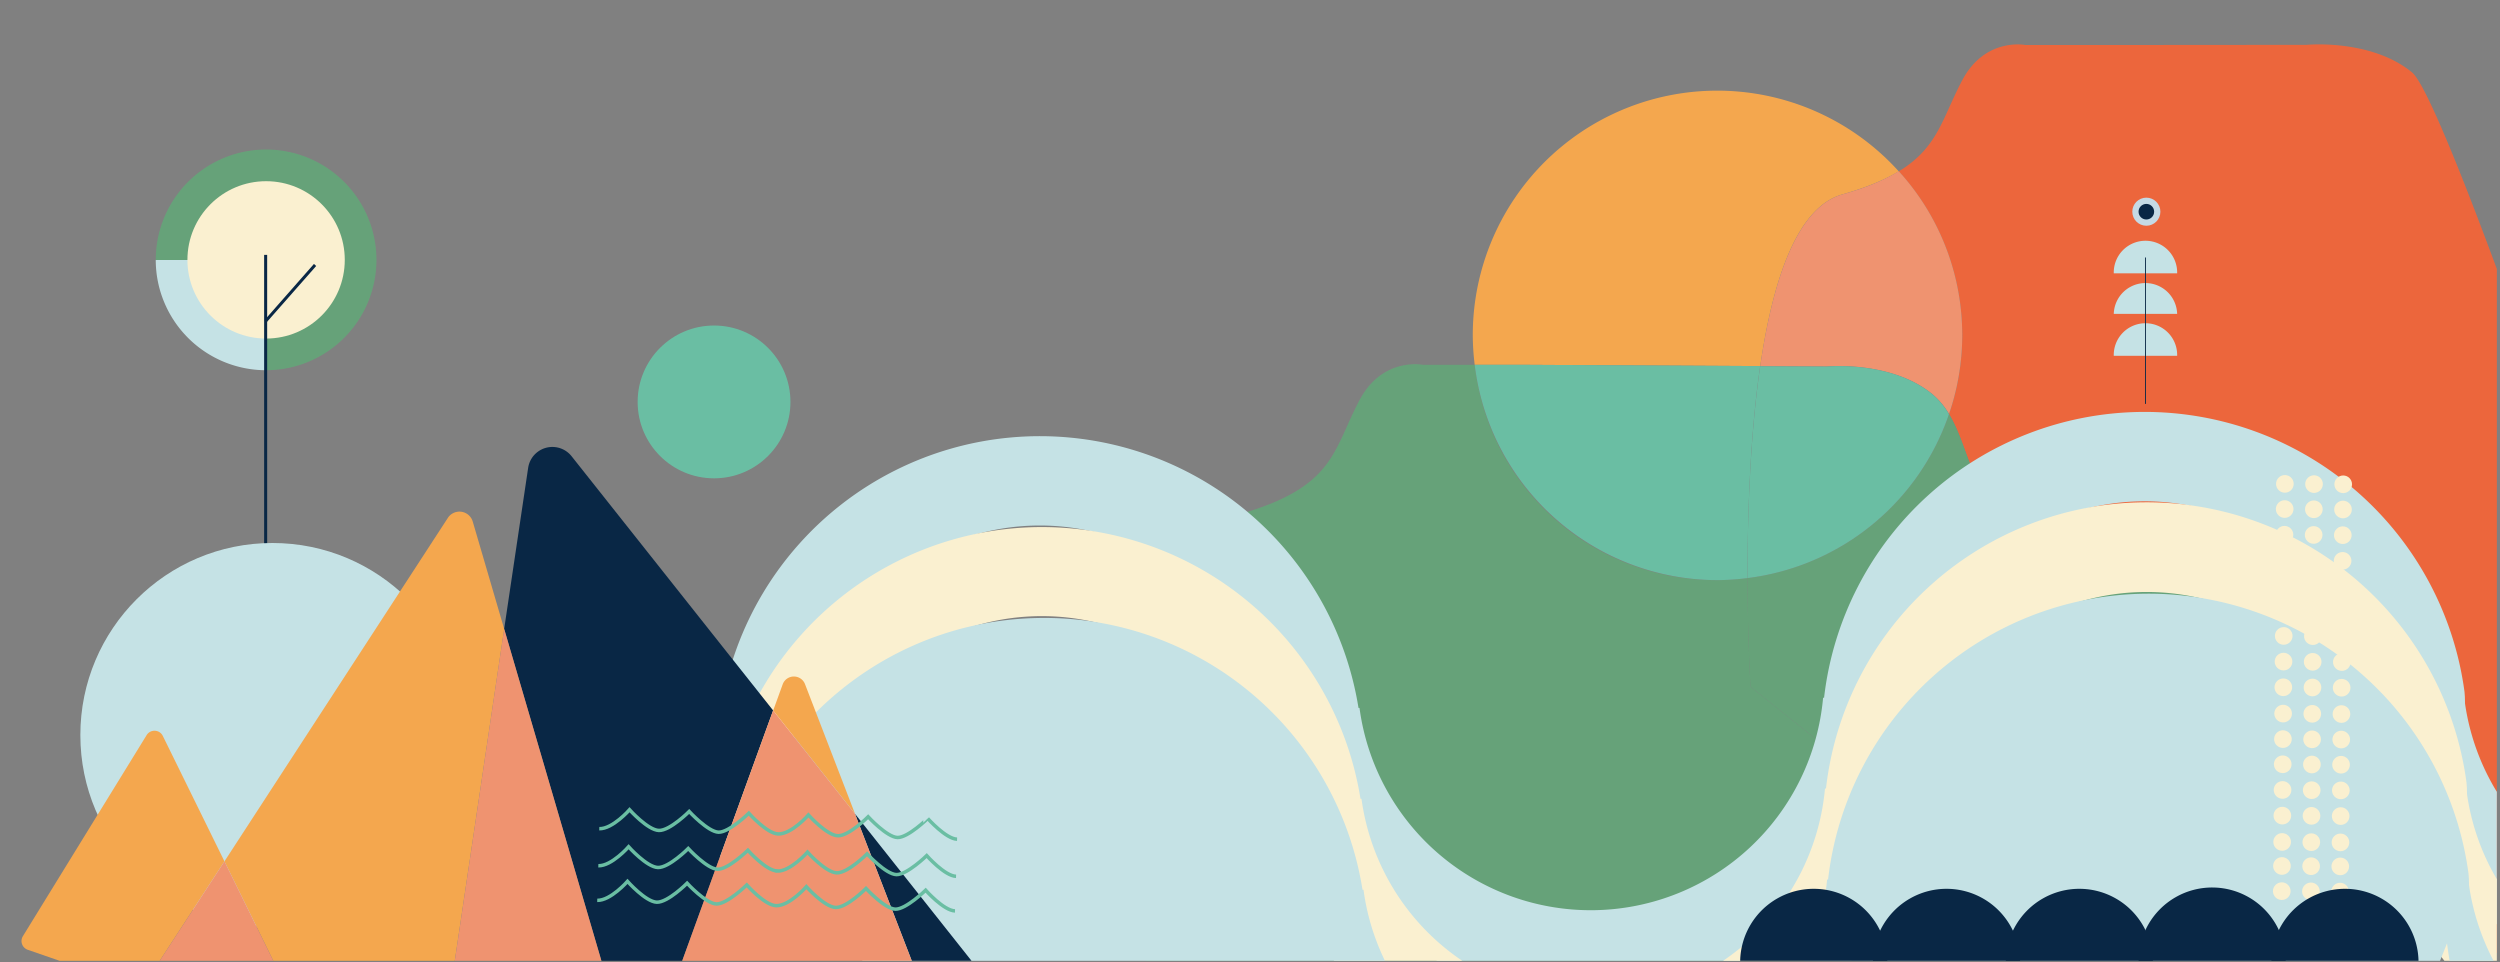 <svg id="Layer_1" data-name="Layer 1" xmlns="http://www.w3.org/2000/svg" xmlns:xlink="http://www.w3.org/1999/xlink" viewBox="0 0 1000 385"><rect x="0" y="0" width="1000" height="385" fill="#808080" stroke="none"/><defs><style>.cls-1,.cls-10,.cls-11,.cls-14{fill:none;}.cls-2{clip-path:url(#clip-path);}.cls-3{fill:#ec663c;}.cls-4{fill:#66a279;}.cls-5{fill:#f4a74e;}.cls-6{fill:#ef9370;}.cls-7{fill:#6abea3;}.cls-8{fill:#c5e2e5;}.cls-9{fill:#faf0d0;}.cls-10,.cls-11{stroke:#092745;}.cls-10,.cls-11,.cls-12,.cls-14{stroke-miterlimit:10;}.cls-10{stroke-width:1.21px;}.cls-11{stroke-width:0.36px;}.cls-12,.cls-13{fill:#092745;}.cls-12{stroke:#c5dae5;stroke-width:2.5px;}.cls-14{stroke:#6abea3;stroke-width:1.4px;}</style><clipPath id="clip-path"><rect class="cls-1" x="-242.97" y="-315" width="1241.71" height="699.33"/></clipPath></defs><title>background-mountains</title><g class="cls-2"><path class="cls-3" d="M964.8,28.94c-16.49-13.49-42.14-11-42.14-11L848.87,18H810.13s-16-3.17-25.18,14c-8,15-9.56,26.92-25.46,36.55a97.24,97.24,0,0,1,20.13,97.11c8.86,14.65,8.63,35.15,26.07,36.4,21,1.5,77.95,1.5,83.95,1.5s13.49,6,18,13.49,86,164.16,86,164.16l92.88,0C1087.4,360.19,981.29,42.43,964.8,28.94Z"/><path class="cls-4" d="M700.22,274.71s-1.13-18.17-1.19-43.48a97.17,97.17,0,0,1-109.15-85.32H569.07s-16-3.17-25.19,14c-10.77,20.2-9.79,34.85-48.09,45.79-48.08,13.74-36.63,196.93-36.63,196.93L582.58,399,771.06,385.3l222.62-4.1L797.54,352.57Z"/><path class="cls-4" d="M889.64,203.55c-6,0-63,0-83.95-1.5-17.44-1.25-17.21-21.75-26.07-36.4A97.88,97.88,0,0,1,699,231.23c.06,25.31,1.19,43.48,1.19,43.48l97.32,77.86L993.68,381.2s-81.56-156.66-86-164.16S895.63,203.55,889.64,203.55Z"/><path class="cls-5" d="M704.09,146.44c5-34.35,14.68-63.49,32.77-68.66,9.88-2.82,17.11-5.89,22.63-9.24a97.78,97.78,0,0,0-170.38,65.61,99.11,99.11,0,0,0,.77,11.76h17.93Z"/><path class="cls-6" d="M704.09,146.44l26.64.14s25.65-2.45,42.14,11a30.73,30.73,0,0,1,6.75,8,97.24,97.24,0,0,0-20.13-97.11C754,71.89,746.74,75,736.86,77.78,718.77,83,709.11,112.09,704.09,146.44Z"/><path class="cls-7" d="M687,232.05a97.47,97.47,0,0,0,12-.82c0-24.85.94-56.57,5.06-84.79l-96.28-.53H589.88A97.86,97.86,0,0,0,687,232.05Z"/><path class="cls-7" d="M772.87,157.63c-16.49-13.5-42.14-11-42.14-11l-26.64-.14C700,174.66,699,206.38,699,231.23a97.88,97.88,0,0,0,80.59-65.58A30.73,30.73,0,0,0,772.87,157.63Z"/><path class="cls-8" d="M286.89,306.38A129.08,129.08,0,0,1,543.4,283.17l.4,0a93.32,93.32,0,0,0,185.44-4.08h.39a129.08,129.08,0,0,1,256.17-2.39l.15,2,.06,2.71a93.32,93.32,0,0,0,185.66-15.42l35.75-.79a129.08,129.08,0,0,1-257,20l-.15-2-.06-2.7a93.32,93.32,0,0,0-185.31,5h-.4a129.08,129.08,0,0,1-255.69,5.63l-.4,0a93.32,93.32,0,0,0-185.79,14.47Z"/><path class="cls-9" d="M287.69,342.74A129.08,129.08,0,0,1,544.2,319.53l.4,0A93.32,93.32,0,0,0,730,315.42h.39A129.08,129.08,0,0,1,986.6,313l.15,2,.06,2.7a93.32,93.32,0,0,0,185.66-15.42l35.75-.78c1.57,71.16-55,130.32-126.21,131.89A128.85,128.85,0,0,1,951.24,321.48l-.15-2-.06-2.7a93.32,93.32,0,0,0-185.31,5h-.4a129.07,129.07,0,0,1-255.69,5.62l-.4,0A93.32,93.32,0,0,0,323.44,342Z"/><path class="cls-8" d="M288.49,379.1c-1.57-71.16,55.05-130.32,126.21-131.89A128.86,128.86,0,0,1,545,355.89l.4,0a93.32,93.32,0,0,0,185.44-4.08l.39,0a129.08,129.08,0,0,1,256.17-2.4l.15,2,.06,2.7a93.32,93.32,0,0,0,185.66-15.42l35.75-.78c1.57,71.16-55,130.32-126.21,131.89-65.89,1.45-95.31-27.21-104-92.46l-8.62,21.54-8.62,21.55c-6.68-46.69-38.86,5.42-86.18,6.46-47.63,1-45.37-60.31-49.55-12.92l-17.24-10.78c-7.27,64-103.12,67.91-167.9,69.34S517.07,521.69,507,458.09l-2.16-37.7c-6.26-47.16-45,16.19-92.64,17.23-51.45,1.14-89.09-110.75-88-59.3Z"/><path class="cls-4" d="M106.44,148.09A44.14,44.14,0,1,0,62.3,104h44.14Z"/><path class="cls-8" d="M106.44,148.09V104H62.3A44.14,44.14,0,0,0,106.44,148.09Z"/><circle class="cls-9" cx="106.44" cy="103.95" r="31.47"/><polyline class="cls-10" points="106.26 101.95 106.26 128.45 106.26 218.15"/><line class="cls-10" x1="126.02" y1="105.99" x2="106.26" y2="128.45"/><path class="cls-8" d="M845.51,109.34a12.68,12.68,0,1,1,25.35,0"/><path class="cls-8" d="M845.51,125.55a12.68,12.68,0,0,1,25.35,0"/><path class="cls-8" d="M845.51,142.33a12.68,12.68,0,1,1,25.35,0"/><line class="cls-11" x1="858.18" y1="103" x2="858.18" y2="161.56"/><circle class="cls-12" cx="858.54" cy="84.68" r="4.37"/><circle class="cls-8" cx="108.97" cy="294.03" r="76.83"/><circle class="cls-7" cx="285.62" cy="160.77" r="30.56"/><path class="cls-5" d="M65.12,294.36a3.7,3.7,0,0,0-6.47-.31L9.15,374.48a3.7,3.7,0,0,0,1.95,5.43l45.42,15.73,33.26-51.1Z"/><path class="cls-5" d="M201.67,251.57l-12.56-42.89a5.54,5.54,0,0,0-10-1.47L89.78,344.54l33.09,67.37a3.7,3.7,0,0,1-4.54,5.12L56.52,395.64,43.69,415.36l209,10.39-3.52-12-71.54-.7Z"/><path class="cls-6" d="M122.87,411.91,89.78,344.54l-33.26,51.1L118.33,417A3.7,3.7,0,0,0,122.87,411.91Z"/><path class="cls-13" d="M228.64,182.5a9.8,9.8,0,0,0-17.38,4.65l-9.59,64.42,47.51,162.18,13,.13,47.07-129.7Z"/><polygon class="cls-13" points="356.35 414.8 413.21 415.36 341.98 325.5 376.25 414.2 356.35 414.8"/><polygon class="cls-6" points="177.64 413.05 249.18 413.75 201.67 251.56 177.64 413.05"/><path class="cls-5" d="M322,273.65a4.77,4.77,0,0,0-8.93.09l-3.79,10.44L342,325.5Z"/><polygon class="cls-6" points="376.25 414.2 341.98 325.5 309.23 284.18 262.16 413.88 356.35 414.8 376.25 414.2"/><path class="cls-14" d="M382,364.37c-4.52-.12-11.74-8.28-11.74-8.28s-7.9,7.7-12.12,7.58-11.74-8.28-11.74-8.28-7.67,7.71-12.11,7.59-11.74-8.29-11.74-8.29-6.77,7.73-12.11,7.58v0c-4.52-.12-11.74-8.28-11.74-8.28s-7.9,7.7-12.12,7.59-11.74-8.29-11.74-8.29-7.67,7.71-12.11,7.59S251,352.55,251,352.55s-6.77,7.74-12.11,7.59"/><path class="cls-14" d="M382.42,350.53c-4.51-.12-11.74-8.28-11.74-8.28s-7.89,7.7-12.12,7.59-11.73-8.29-11.73-8.29-7.68,7.71-12.12,7.59S323,340.85,323,340.85s-6.76,7.73-12.11,7.59v-.05c-4.51-.12-11.74-8.28-11.74-8.28s-7.9,7.7-12.11,7.59-11.75-8.29-11.75-8.29-7.67,7.71-12.11,7.59-11.74-8.29-11.74-8.29-6.76,7.74-12.11,7.59"/><path class="cls-14" d="M382.83,335.68c-4.51-.13-11.74-8.29-11.74-8.29S363.2,335.1,359,335s-11.74-8.29-11.74-8.29-7.67,7.71-12.11,7.59S323.38,326,323.38,326s-6.76,7.73-12.11,7.58v0c-4.51-.13-11.74-8.29-11.74-8.29s-7.89,7.71-12.11,7.59-11.74-8.29-11.74-8.29-7.68,7.72-12.12,7.59-11.74-8.28-11.74-8.28-6.76,7.73-12.11,7.58"/><circle class="cls-9" cx="912.71" cy="356.46" r="3.53"/><circle class="cls-9" cx="924.37" cy="356.55" r="3.53"/><circle class="cls-9" cx="936.04" cy="356.64" r="3.53"/><circle class="cls-9" cx="912.78" cy="346.39" r="3.53"/><circle class="cls-9" cx="924.45" cy="346.48" r="3.53"/><circle class="cls-9" cx="936.11" cy="346.56" r="3.53"/><circle class="cls-9" cx="912.86" cy="336.78" r="3.53"/><circle class="cls-9" cx="924.52" cy="336.87" r="3.53"/><circle class="cls-9" cx="936.19" cy="336.96" r="3.53"/><circle class="cls-9" cx="912.94" cy="326.25" r="3.53"/><circle class="cls-9" cx="924.6" cy="326.34" r="3.53"/><circle class="cls-9" cx="936.27" cy="326.43" r="3.53"/><circle class="cls-9" cx="913.02" cy="315.98" r="3.53"/><circle class="cls-9" cx="924.68" cy="316.07" r="3.53"/><circle class="cls-9" cx="936.34" cy="316.16" r="3.53"/><circle class="cls-9" cx="913.09" cy="305.71" r="3.53"/><circle class="cls-9" cx="924.76" cy="305.8" r="3.53"/><circle class="cls-9" cx="936.42" cy="305.89" r="3.53"/><circle class="cls-9" cx="913.17" cy="295.64" r="3.53"/><circle class="cls-9" cx="924.84" cy="295.73" r="3.53"/><circle class="cls-9" cx="936.5" cy="295.82" r="3.53"/><circle class="cls-9" cx="913.25" cy="285.44" r="3.53"/><circle class="cls-9" cx="924.91" cy="285.53" r="3.53"/><circle class="cls-9" cx="936.58" cy="285.62" r="3.53"/><circle class="cls-9" cx="913.33" cy="274.91" r="3.53"/><circle class="cls-9" cx="924.99" cy="275" r="3.53"/><circle class="cls-9" cx="936.66" cy="275.09" r="3.53"/><circle class="cls-9" cx="913.41" cy="264.64" r="3.53"/><circle class="cls-9" cx="925.07" cy="264.73" r="3.53"/><circle class="cls-9" cx="936.74" cy="264.82" r="3.53"/><circle class="cls-9" cx="913.49" cy="254.37" r="3.53"/><circle class="cls-9" cx="925.15" cy="254.46" r="3.53"/><circle class="cls-9" cx="936.81" cy="254.55" r="3.53"/><circle class="cls-9" cx="913.56" cy="244.3" r="3.53"/><circle class="cls-9" cx="925.23" cy="244.38" r="3.53"/><circle class="cls-9" cx="936.89" cy="244.47" r="3.53"/><circle class="cls-9" cx="913.64" cy="234.69" r="3.53"/><circle class="cls-9" cx="925.3" cy="234.78" r="3.53"/><circle class="cls-9" cx="936.96" cy="234.87" r="3.53"/><circle class="cls-9" cx="913.72" cy="224.16" r="3.53"/><circle class="cls-9" cx="925.38" cy="224.25" r="3.53"/><circle class="cls-9" cx="937.04" cy="224.34" r="3.53"/><circle class="cls-9" cx="913.79" cy="213.89" r="3.53"/><circle class="cls-9" cx="925.46" cy="213.98" r="3.53"/><circle class="cls-9" cx="937.12" cy="214.07" r="3.53"/><circle class="cls-9" cx="913.87" cy="203.62" r="3.53"/><circle class="cls-9" cx="925.54" cy="203.71" r="3.53"/><circle class="cls-9" cx="937.2" cy="203.8" r="3.53"/><circle class="cls-9" cx="913.95" cy="193.55" r="3.53"/><circle class="cls-9" cx="925.61" cy="193.64" r="3.53"/><circle class="cls-9" cx="937.28" cy="193.72" r="3.53"/><path class="cls-13" d="M696.07,384.32a29.43,29.43,0,0,1,58.85.2"/><path class="cls-13" d="M749.19,384.32a29.43,29.43,0,0,1,58.85.2"/><path class="cls-13" d="M802.31,384.32a29.43,29.43,0,0,1,58.85.2"/><path class="cls-13" d="M855.44,384.32a29.42,29.42,0,1,1,58.84.2"/><path class="cls-13" d="M908.56,384.32a29.43,29.43,0,0,1,58.85.2"/></g></svg>